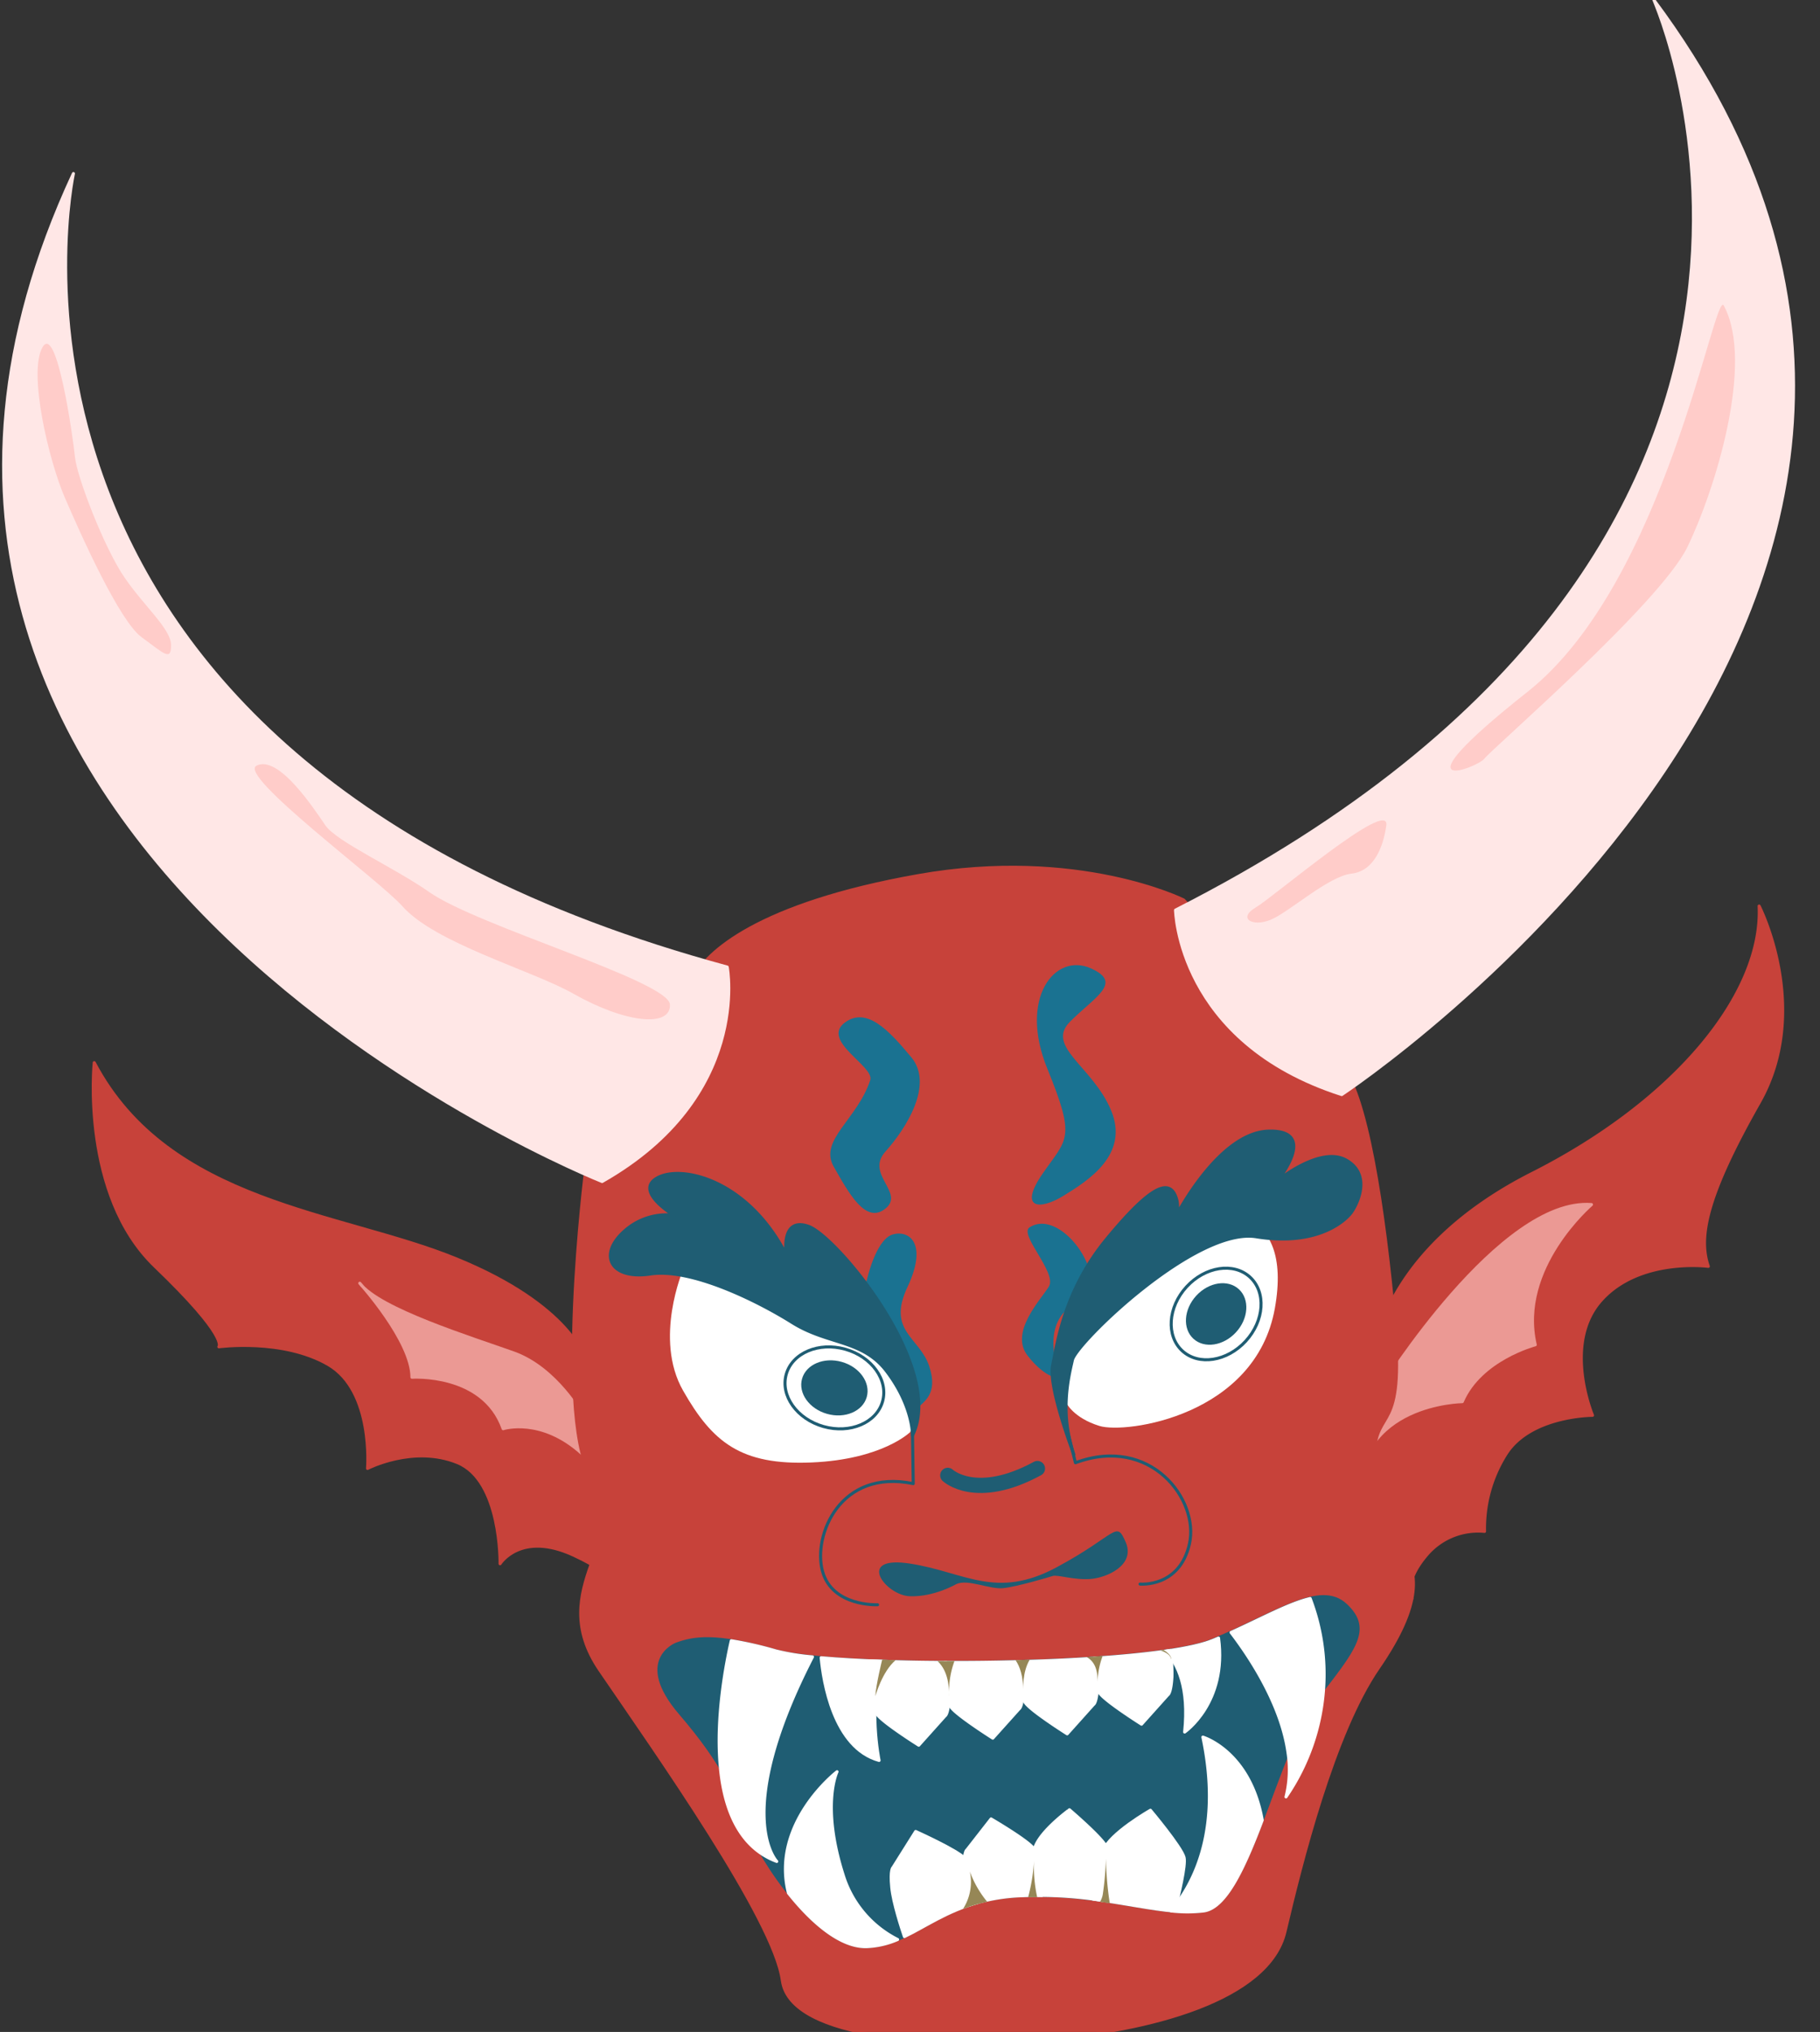 <svg xmlns="http://www.w3.org/2000/svg" viewBox="0 0 561.5 626.84"><rect x="0" y="0" width="561.5" height="626.84" fill="#333333" stroke="none"/><defs><style>.cls-1{fill:#c7423a;stroke:#c7423a;}.cls-1,.cls-12,.cls-2,.cls-4,.cls-5,.cls-7,.cls-8{stroke-linecap:round;stroke-linejoin:round;}.cls-1,.cls-10,.cls-12,.cls-2,.cls-4,.cls-7,.cls-8{stroke-width:0.94px;}.cls-2{fill:#eb9994;stroke:#eb9994;}.cls-10,.cls-3,.cls-8{fill:#fff;}.cls-4,.cls-5{fill:none;}.cls-10,.cls-4,.cls-5,.cls-7{stroke:#1f5d73;}.cls-5{stroke-width:4.69px;}.cls-6,.cls-7{fill:#1f5d73;}.cls-8{stroke:#fff;}.cls-9{fill:#968756;}.cls-10{stroke-miterlimit:10;}.cls-11{fill:#1a7291;}.cls-12{fill:#ffe7e6;stroke:#ffe7e6;}.cls-13{fill:#ffccc9;}</style></defs><title>nebutasai_face_right</title><g id="ghost_face" data-name="ghost face"><path id="_路徑_" data-name="&lt;路徑&gt;" class="cls-1" d="M180.55,419.5s-4.22-16.65-39.87-31.19S52.05,371.43,29.07,327.82c0,0-4.22,40.79,18.76,62.84s19.69,24.82,19.69,24.82,19.7-2.7,33.77,5.47S113.39,453,113.39,453s14.16-7.34,27.76-1.79,13.13,31.19,13.13,31.19,6.34-10.17,22.63-2.66,16.3,13.37,16.3,13.37Z"/><path id="_路徑_2" data-name="&lt;路徑&gt;" class="cls-1" d="M424.57,414.86s3.75-30.42,48.15-52.87,71.29-55.59,70-82.48c0,0,16.34,31.89,0,60.66s-18.8,41.57-15.68,50.49c0,0-21.26-2.83-33.14,10.55s-2.58,35.41-2.58,35.41-19.3,0-26.81,12.12A42.86,42.86,0,0,0,458,472.42a20.8,20.8,0,0,0-17.79,7.19c-7.51,8.75-4.62,13.53-4.62,13.53l-27.07-37.5Z"/><path id="_路徑_3" data-name="&lt;路徑&gt;" class="cls-2" d="M179.61,436.62s-8-14.54-21.1-19.23S116.93,403.9,111,395.87c0,0,16.09,17.76,16.09,29,0,0,22-1.54,28.14,15.88,0,0,11.73-3.81,24.39,7.74Z"/><path id="_路徑_4" data-name="&lt;路徑&gt;" class="cls-2" d="M426.29,428.12S462.87,369.43,491,371.6c0,0-22.87,19.51-17.35,43.26,0,0-16.88,4.41-22.51,17.54,0,0-32.79.35-32.11,30.19Z"/><path id="_路徑_5" data-name="&lt;路徑&gt;" class="cls-1" d="M365.17,277.64s-32.52-16.26-81.92-7.51S217.6,293.89,213.84,302,180.7,360.8,180.7,360.8s-10,79.42,2.51,96.3-15.64,32.51,1.87,58.15,53.78,76.91,56.28,95.67,50,20.64,81.29,18.14,68.78-11.88,73.78-33.14,15-61.28,28.77-81.29,12.5-30,6.88-37.52-8.76-13.59-8.13-28.37,9.38-6,6.25-40.73-8.75-72.22-16.88-79.72S365.17,277.64,365.17,277.64Z"/><path id="_路徑_6" data-name="&lt;路徑&gt;" class="cls-3" d="M210.72,391.75s-9.07,21.26,0,37.21,17.82,23.14,39.71,22.2,30.38-9.38,30.38-9.38,8.7-23.14-26.95-33.77C253.86,408,219.47,385.5,210.72,391.75Z"/><path id="_路徑_7" data-name="&lt;路徑&gt;" class="cls-3" d="M328.92,432.71s2.17,4.69,10.3,7.19,48.15-3.12,54.09-36.27-19.39-29.45-19.39-29.45l-32.2,27-12.8,14.93Z"/><path id="_路徑_8" data-name="&lt;路徑&gt;" class="cls-4" d="M270.75,495.06s-14,.65-17-10.37,5.42-31.66,28-27L281.46,438"/><path id="_路徑_9" data-name="&lt;路徑&gt;" class="cls-4" d="M351.72,488.68s12.2,1.17,15.25-12.43-12-33.61-35.18-25l-3.67-14.76"/><path id="_路徑_10" data-name="&lt;路徑&gt;" class="cls-5" d="M292.4,455.14s8.68,8.21,27.67-2.11"/><path id="_路徑_11" data-name="&lt;路徑&gt;" class="cls-6" d="M295,488.7s-6.8,4-14.31,3.73-16.88-12.66,0-10.08,26.5,11.25,45.26,1.17,18.33-14.78,21.36-7.74-5.8,10.94-10.89,11.33-10.16-1.4-11.64-.93-10.94,3.28-15.2,3.75S298.58,487,295,488.7Z"/><path id="_路徑_12" data-name="&lt;路徑&gt;" class="cls-7" d="M208.69,507.2s-12.9,4.93,1.17,21.34,16.88,24.86,20.87,34.94,21.57,37.52,36.7,37,22.62-14.77,47.95-15.71,42.44,6.56,56,4.69,22.51-49.71,34.47-65.19,17.35-21.57,9.38-29.08-21.34,2.58-41,10.79S258.4,514.7,239.4,509.31,213.84,505.33,208.69,507.2Z"/><path id="_路徑_13" data-name="&lt;路徑&gt;" class="cls-8" d="M250.66,511.14a71.69,71.69,0,0,1-11.26-1.83,115.23,115.23,0,0,0-13.79-3.15c-1.63,7.19-4.82,23.81-3.37,39,1,11,4.53,21.3,12.78,26.74a23,23,0,0,0,4.62,2.34S225.58,559.9,250.66,511.14Z"/><g id="_群組_" data-name="&lt;群組&gt;"><path id="_路徑_14" data-name="&lt;路徑&gt;" class="cls-8" d="M271.21,543.08s-3.55-17.13,1-30.58c-7-.25-13.46-.62-18.87-1.1C254,518.49,257.13,539.2,271.21,543.08Z"/></g><g id="_群組_2" data-name="&lt;群組&gt;"><path id="_路徑_15" data-name="&lt;路徑&gt;" class="cls-8" d="M365.48,534.32s13.15-9,10.46-29l-1.7.72c-3.14,1.3-8.22,2.41-14.6,3.34C363.42,513.31,366.91,520.67,365.48,534.32Z"/></g><path id="_路徑_16" data-name="&lt;路徑&gt;" class="cls-8" d="M404.21,493.14c-6.45,1.51-14.54,6-24.41,10.46,5.43,7.09,15.5,22,17.58,37.15a34.46,34.46,0,0,1-.63,13.58,67.19,67.19,0,0,0,11.59-33.18A65.47,65.47,0,0,0,404.21,493.14Z"/><g id="_群組_3" data-name="&lt;群組&gt;"><path id="_路徑_17" data-name="&lt;路徑&gt;" class="cls-8" d="M260.12,578.41c-6.88-21.58-1.88-31.84-1.88-31.84s-20.45,15.73-15,37.42c7.08,8.9,16,16.79,24.14,16.54a26.65,26.65,0,0,0,9.55-2.2A33.24,33.24,0,0,1,260.12,578.41Z"/></g><g id="_群組_4" data-name="&lt;群組&gt;"><path id="_路徑_18" data-name="&lt;路徑&gt;" class="cls-8" d="M371.11,535.89c5.83,27.71-2.15,44.46-9.82,53.62a43.4,43.4,0,0,0,10.13,0c6.88-1,12.56-13.65,18-28C385.63,540.15,371.11,535.89,371.11,535.89Z"/></g><g id="_群組_5" data-name="&lt;群組&gt;"><path id="_路徑_19" data-name="&lt;路徑&gt;" class="cls-8" d="M283.45,538.39l8.13-9.07s.93-.31,1.25-5.47a60.65,60.65,0,0,0-.91-11c-8.26,0-16.23-.2-23.44-.51.15,3.57.69,14.27,2,16.35C272,531.2,283.45,538.39,283.45,538.39Z"/></g><g id="_群組_6" data-name="&lt;群組&gt;"><path id="_路徑_20" data-name="&lt;路徑&gt;" class="cls-8" d="M306.29,536.21l8.13-9.06s.94-.32,1.25-5.48a51.94,51.94,0,0,0-.63-9.09c-7.86.22-15.85.31-23.58.28.25,4.63.81,12,1.86,13.66C294.88,529,306.29,536.21,306.29,536.21Z"/></g><g id="_群組_7" data-name="&lt;群組&gt;"><path id="_路徑_21" data-name="&lt;路徑&gt;" class="cls-8" d="M329.24,534.88l8.13-9.07s.94-.31,1.25-5.47a50.65,50.65,0,0,0-.59-8.82c-7.43.5-15.43.86-23.56,1.08.28,4.61.83,11,1.8,12.58C317.83,527.68,329.24,534.88,329.24,534.88Z"/></g><g id="_群組_8" data-name="&lt;群組&gt;"><path id="_路徑_22" data-name="&lt;路徑&gt;" class="cls-8" d="M352.18,531.9l8.13-9.07s.94-.31,1.25-5.47a48.38,48.38,0,0,0-.5-8.21c-6.56,1-14.64,1.81-23.52,2.4.3,4.31.83,9.31,1.67,10.66C340.77,524.71,352.18,531.9,352.18,531.9Z"/></g><g id="_群組_9" data-name="&lt;群組&gt;"><path id="_路徑_23" data-name="&lt;路徑&gt;" class="cls-8" d="M282.5,565l-7,11.14s-.93.5-.38,6.13c.46,4.76,3.09,12.77,3.9,15.15,6.54-3.13,13-7.82,22.68-10.52-1.06-5-2.75-12-4-13.52C295.64,570.91,282.5,565,282.5,565Z"/></g><g id="_群組_10" data-name="&lt;群組&gt;"><path id="_路徑_24" data-name="&lt;路徑&gt;" class="cls-8" d="M365.3,573c-.81-3.18-10.37-14.55-10.37-14.55s-12.57,7.12-14.6,12.54c-1.56,4.19-2.66,11.69-3.07,14.89,9.71,1.24,17.93,3.1,25.14,3.69C363.63,584.82,365.9,575.39,365.3,573Z"/></g><g id="_群組_11" data-name="&lt;群組&gt;"><path id="_路徑_25" data-name="&lt;路徑&gt;" class="cls-8" d="M305.76,561.13l-7.46,9.56s-.9.36-.94,5.59a65.4,65.4,0,0,0,1.52,11.48,57.09,57.09,0,0,1,16.5-2.94q3.14-.12,6.1-.07c-.46-4.56-1.41-12.72-2.59-14.47C317.24,567.83,305.76,561.13,305.76,561.13Z"/></g><g id="_群組_12" data-name="&lt;群組&gt;"><path id="_路徑_26" data-name="&lt;路徑&gt;" class="cls-8" d="M341.25,569.65c-1.19-2.71-11.31-11.35-11.31-11.35S318.8,566.37,319,571.72c.13,3.74.76,9.83.87,13a124.2,124.2,0,0,1,21.18,1.7C341.35,583,342.25,571.92,341.25,569.65Z"/></g><g id="_群組_13" data-name="&lt;群組&gt;"><path id="_路徑_27" data-name="&lt;路徑&gt;" class="cls-9" d="M299.21,577.35a15.36,15.36,0,0,1-2.11,11.55,54.32,54.32,0,0,1,7.46-2.22A31.93,31.93,0,0,1,299.21,577.35Z"/><path id="_路徑_28" data-name="&lt;路徑&gt;" class="cls-9" d="M340.23,584.39a6.73,6.73,0,0,1-.85,2.32l3,.44a102.17,102.17,0,0,1-1.18-13.78A95.74,95.74,0,0,1,340.23,584.39Z"/><path id="_路徑_29" data-name="&lt;路徑&gt;" class="cls-9" d="M319,574.06a53.6,53.6,0,0,1-1.81,11.22c.94,0,1.88,0,2.8,0A44.54,44.54,0,0,1,319,574.06Z"/></g><g id="_群組_14" data-name="&lt;群組&gt;"><path id="_路徑_30" data-name="&lt;路徑&gt;" class="cls-9" d="M338.63,519a23.79,23.79,0,0,1,1.56-8.14c-1.6.12-3.24.23-4.9.33C337.66,512.63,338.67,514.9,338.63,519Z"/><path id="_路徑_31" data-name="&lt;路徑&gt;" class="cls-9" d="M338.62,519.86c0-.3,0-.57,0-.84C338.62,519.54,338.62,519.86,338.62,519.86Z"/><path id="_路徑_32" data-name="&lt;路徑&gt;" class="cls-9" d="M361.29,511.87s.45-1.12-2.32-2.89l-1,.14C359.78,509.74,361.19,510.62,361.29,511.87Z"/><path id="_路徑_33" data-name="&lt;路徑&gt;" class="cls-9" d="M315.67,521.2s-.26-5.44,2-9.18l-4.36.13C314.71,514.19,315.62,517.09,315.67,521.2Z"/><path id="_路徑_34" data-name="&lt;路徑&gt;" class="cls-9" d="M270.06,523.26s2.08-7.6,6.25-11.11l-4.15-.13h0S270.21,519.92,270.06,523.26Z"/><path id="_路徑_35" data-name="&lt;路徑&gt;" class="cls-9" d="M292.83,523.37c0-.49,0-1,0-1.42C292.8,522.83,292.83,523.37,292.83,523.37Z"/><path id="_路徑_36" data-name="&lt;路徑&gt;" class="cls-9" d="M292.81,522a26.73,26.73,0,0,1,1.66-9.56l-5.24,0C291.21,514.22,292.63,517.28,292.81,522Z"/></g><g id="_群組_15" data-name="&lt;群組&gt;"><ellipse id="_路徑_37" data-name="&lt;路徑&gt;" class="cls-10" cx="257.42" cy="428.12" rx="12.39" ry="15.44" transform="translate(-224.54 559.53) rotate(-74.23)"/><ellipse id="_路徑_38" data-name="&lt;路徑&gt;" class="cls-6" cx="257.42" cy="428.12" rx="8.33" ry="10.37" transform="translate(-224.54 559.53) rotate(-74.23)"/></g><g id="_群組_16" data-name="&lt;群組&gt;"><ellipse id="_路徑_39" data-name="&lt;路徑&gt;" class="cls-10" cx="375.19" cy="405.37" rx="15.44" ry="12.39" transform="translate(-177.15 407.82) rotate(-47.47)"/><ellipse id="_路徑_40" data-name="&lt;路徑&gt;" class="cls-6" cx="375.19" cy="405.37" rx="10.37" ry="8.33" transform="translate(-177.15 407.82) rotate(-47.47)"/></g><path id="_路徑_41" data-name="&lt;路徑&gt;" class="cls-11" d="M275.44,380.81c-7.18,2-11.36,25.88-9.38,32.2s10,5.63,12,12.2,2.56,11.94,4.62,9.59,6.94-4.43,4-13.34-13.13-10.79-6.72-24.39S280.44,379.4,275.44,380.81Z"/><path id="_路徑_42" data-name="&lt;路徑&gt;" class="cls-11" d="M317.65,378.62c-3.43,2.18,8.59,14.07,5.94,18.29S311.46,411,317,418.17s10.83,8,9.73,5.32-5.47-16.73,5.94-21.73S328,372.06,317.65,378.62Z"/><path id="_路徑_43" data-name="&lt;路徑&gt;" class="cls-11" d="M260.74,315.39c-7.74,5.63,9.14,13.55,7.74,17.82-4,12.19-15.94,18.52-11.25,26.73s9.84,17.82,15.94,12.9-6.33-10.55,0-17.59,15-20.63,8-29.07S267.38,310.56,260.74,315.39Z"/><path id="_路徑_44" data-name="&lt;路徑&gt;" class="cls-11" d="M336.58,298.74c-11.1-5-22.37,9.14-13.46,30.95s6.09,21.45-1.41,32.3-1.15,11.55,6.46,6.86,20.27-12.66,14.64-26.26-20.4-19.7-12.66-27.44S346.52,303.2,336.58,298.74Z"/><path id="_路徑_45" data-name="&lt;路徑&gt;" class="cls-7" d="M281.53,442.83s.21-9-8-19.81c-7.41-9.77-18.13-8.13-29.08-15s-31.26-16.88-43.77-15-16.3-6.09-7.81-13.44a19.41,19.41,0,0,1,15-4.69s-12.5-7.5-5-11.57,27.83.63,39.71,23.76c0,0-1.88-11.88,6.88-8.75S291.84,422,281.53,442.83Z"/><path id="_路徑_46" data-name="&lt;路徑&gt;" class="cls-7" d="M331.32,448.74s-8-20.8-6.56-27.6,3.52-23,16.65-38.92,18.52-18.06,20.87-14.07a8.35,8.35,0,0,1,0,8s13.36-26.73,29.07-27.2,2.82,15.24,2.82,15.24,13.13-10.78,21.1-6.33,3.52,13.6,1.64,16.18-10.55,10.55-29.31,7.5-55.57,32.83-56.74,38S326.87,435.77,331.32,448.74Z"/><path id="_路徑_47" data-name="&lt;路徑&gt;" class="cls-12" d="M362.67,280.76s.62,40.65,51.27,56.91c0,0,233.24-153.83,96.3-337.67C510.24,0,585.47,167.59,362.67,280.76Z"/><path id="_路徑_48" data-name="&lt;路徑&gt;" class="cls-12" d="M224.36,298.33s7.68,39.92-38.6,66.16c0,0-259.7-103-163.11-310.94C22.65,53.55-16.84,233,224.36,298.33Z"/><path id="_路徑_49" data-name="&lt;路徑&gt;" class="cls-13" d="M13.13,107.1C8.62,114.84,15,141.94,20,153.51s16.83,38.08,23.71,43.08,9.07,7.49,9.07,2.48-8.08-11.78-14.33-20.85-14.7-31-15.32-37.21S17.51,99.6,13.13,107.1Z"/><path id="_路徑_50" data-name="&lt;路徑&gt;" class="cls-13" d="M79.15,236.2c-6,3,38.06,35.5,44.94,43.31,10.14,11.53,40.19,19.86,52.82,27.05,16,9.06,30.09,10.52,29.78,3.33s-59.31-24.2-74.23-34.67c-10.82-7.58-28.61-15.57-32.05-20.57S86,232.76,79.15,236.2Z"/><path id="_路徑_51" data-name="&lt;路徑&gt;" class="cls-13" d="M531.81,94.26c-2.89-5.36-17.82,85.36-60.5,119.13S455.94,236.83,458,234s54.12-47.84,62.56-65.19S541.39,112,531.81,94.26Z"/><path id="_路徑_52" data-name="&lt;路徑&gt;" class="cls-13" d="M427.7,254.66c1.26-8.81-34.7,22-40.33,25.32s-.94,6.1,4.69,3.75,17.82-13.42,24.85-14.21S426.76,261.22,427.7,254.66Z"/></g></svg>